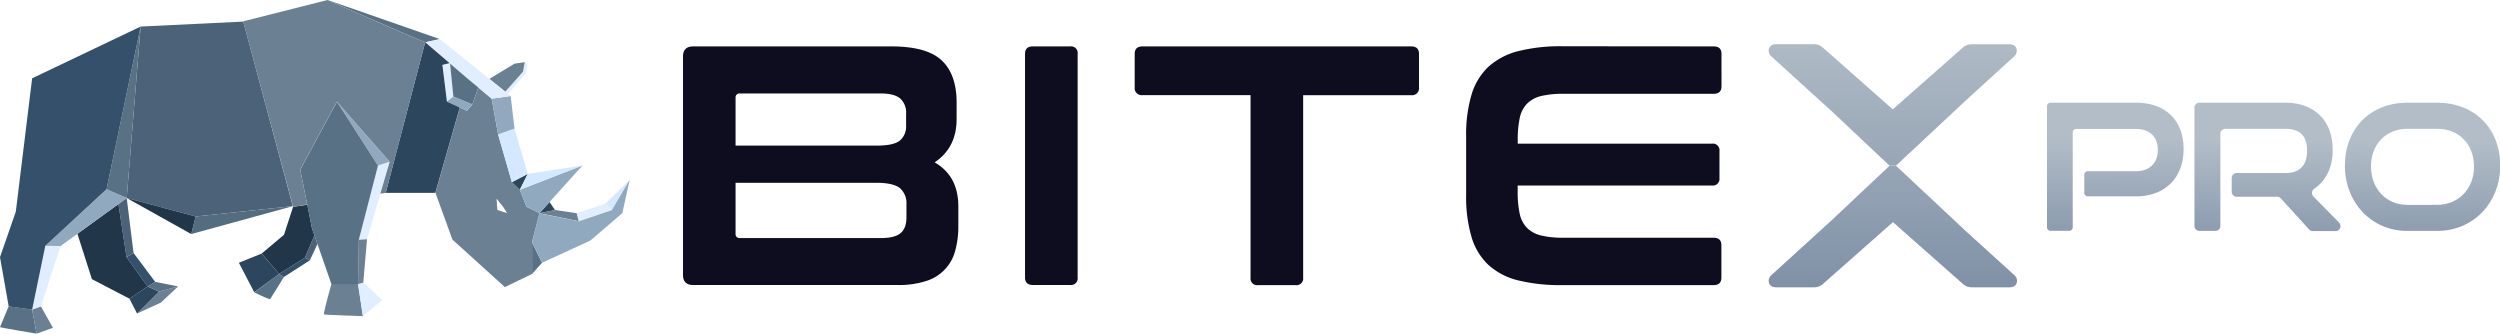 <svg xmlns="http://www.w3.org/2000/svg" xmlns:xlink="http://www.w3.org/1999/xlink" viewBox="0 0 715.57 95.5"><defs><style>.cls-1{fill:#0e0c1f;}.cls-2{fill:url(#Degradado_sin_nombre_4);}.cls-3{fill:url(#Degradado_sin_nombre_4-2);}.cls-4{fill:url(#Degradado_sin_nombre_4-3);}.cls-5{fill:url(#Degradado_sin_nombre_4-4);}.cls-6{fill:url(#Degradado_sin_nombre_4-5);}.cls-7{fill:#2c465e;}.cls-8{fill:#d4e8ff;}.cls-9{fill:#e1eeff;}.cls-10{fill:#6b8092;}.cls-11{fill:#587185;}.cls-12{fill:#91a9bf;}.cls-13{fill:#34506b;}.cls-14{fill:#4b6278;}.cls-15{fill:#223649;}.cls-16{fill:#546c7f;}</style><linearGradient id="Degradado_sin_nombre_4" x1="605.41" y1="39.47" x2="604.85" y2="84.12" gradientUnits="userSpaceOnUse"><stop offset="0" stop-color="#b2bdc7"/><stop offset="1" stop-color="#72859e"/></linearGradient><linearGradient id="Degradado_sin_nombre_4-2" x1="649.12" y1="40.02" x2="648.57" y2="84.67" xlink:href="#Degradado_sin_nombre_4"/><linearGradient id="Degradado_sin_nombre_4-3" x1="693.43" y1="40.57" x2="692.88" y2="85.23" xlink:href="#Degradado_sin_nombre_4"/><linearGradient id="Degradado_sin_nombre_4-4" x1="541.77" y1="7.12" x2="541.77" y2="103.22" xlink:href="#Degradado_sin_nombre_4"/><linearGradient id="Degradado_sin_nombre_4-5" x1="541.76" y1="7.12" x2="541.76" y2="103.22" xlink:href="#Degradado_sin_nombre_4"/></defs><title>Recurso 10</title><g id="Capa_2" data-name="Capa 2"><g id="Capa_1-2" data-name="Capa 1"><path class="cls-1" d="M255.12,13.28q10.13,0,14.41,4t4.28,12.1v4.69q0,8.2-6.29,12.4,6.78,3.9,6.78,12.59v5.66a25.81,25.81,0,0,1-.88,7,12.26,12.26,0,0,1-8.27,8.69,25.23,25.23,0,0,1-8.26,1.17H198.44c-2,0-2.95-1-2.95-2.93V16.2c0-1.95,1-2.92,2.95-2.92Zm-44.58,28.4h40.35c3.27,0,5.51-.48,6.69-1.46a5.27,5.27,0,0,0,1.77-4.3V32.6a5.46,5.46,0,0,0-1.72-4.44c-1.15-.94-3-1.41-5.56-1.41H211.82A1.13,1.13,0,0,0,210.54,28Zm0,10.64V66.87a1.13,1.13,0,0,0,1.28,1.27h40.35q3.93,0,5.61-1.42t1.67-4.54V58.47a5.75,5.75,0,0,0-1.82-4.59c-1.22-1-3.47-1.56-6.74-1.56Z"/><path class="cls-1" d="M306.28,13.28a1.9,1.9,0,0,1,2.17,2.14v64a1.91,1.91,0,0,1-2.17,2.15H295.66c-1.51,0-2.27-.72-2.27-2.15v-64c0-1.43.76-2.14,2.27-2.14Z"/><path class="cls-1" d="M403.89,13.28c1.51,0,2.27.71,2.27,2.14V25a2,2,0,0,1-2.27,2.24H373V79.46a1.91,1.91,0,0,1-2.16,2.15H360.11a1.91,1.91,0,0,1-2.17-2.15V27.23H327A2,2,0,0,1,324.78,25V15.42c0-1.43.75-2.14,2.26-2.14Z"/><path class="cls-1" d="M490.48,13.28c1.51,0,2.26.71,2.26,2.14V24.7c0,1.43-.75,2.15-2.26,2.15h-43a26.72,26.72,0,0,0-6.35.63,8.55,8.55,0,0,0-4,2.15A8.16,8.16,0,0,0,435,33.72a29.67,29.67,0,0,0-.58,6.4v1H490a1.9,1.9,0,0,1,2.16,2.15V51A1.9,1.9,0,0,1,490,53.1H434.4v1.66a29.67,29.67,0,0,0,.58,6.4,8.24,8.24,0,0,0,2.12,4.1,8.54,8.54,0,0,0,4,2.14,26.16,26.16,0,0,0,6.35.64h43c1.51,0,2.26.71,2.26,2.15v9.27c0,1.43-.75,2.15-2.26,2.15H447.19a50.84,50.84,0,0,1-12.7-1.37A19.48,19.48,0,0,1,426,75.8a17.94,17.94,0,0,1-4.82-8,40.65,40.65,0,0,1-1.53-12V39.05a40.18,40.18,0,0,1,1.53-11.91,18,18,0,0,1,4.82-8,20,20,0,0,1,8.51-4.49,49.32,49.32,0,0,1,12.7-1.41Z"/><path class="cls-2" d="M611.41,29.4h-24.5a1,1,0,0,0-1,1V65.06a1,1,0,0,0,1,1h5.36a1,1,0,0,0,1-1V37.9a1,1,0,0,1,1-1h17.08c3.93,0,6.28,2.25,6.28,6S615.28,49,611.41,49H597.58a1,1,0,0,0-1,1v5.2a1,1,0,0,0,1,1h13.83c8.26,0,13.6-5.32,13.6-13.55S619.8,29.4,611.41,29.4Z"/><path class="cls-3" d="M662.16,56.23a1.43,1.43,0,0,1,.2-2.18c3.41-2.28,5.32-6.19,5.32-11.1,0-8.36-5.17-13.55-13.5-13.55H629.55a1.43,1.43,0,0,0-1.43,1.43V64.66a1.43,1.43,0,0,0,1.43,1.43h4.55a1.43,1.43,0,0,0,1.43-1.43V38.3A1.43,1.43,0,0,1,637,36.87h17.22c4.07,0,6.13,2.08,6.13,6.18,0,4.29-2.06,6.47-6.13,6.47h-14A1.43,1.43,0,0,0,638.78,51v3.87a1.44,1.44,0,0,0,1.44,1.44h11.54a1.44,1.44,0,0,1,1.06.46l8.11,8.91a1.44,1.44,0,0,0,1.05.46h6.52a1.42,1.42,0,0,0,1-2.43Z"/><path class="cls-4" d="M697.59,29.4H689c-10.5,0-17.83,7.4-17.83,18S678.8,66.09,689,66.09h8.63c10.25,0,18-8,18-18.71S708.17,29.4,697.59,29.4Zm0,29.23H689c-6,0-10.36-4.61-10.36-11S683,36.87,689,36.87h8.63c6.19,0,10.51,4.44,10.51,10.81S703.68,58.63,697.59,58.63Z"/><path class="cls-5" d="M562.79,28.63l13.72-12.49,0,0a2.15,2.15,0,0,0,.67-2.19c-.13-.48-.59-1.28-2.13-1.28H564.58a4.16,4.16,0,0,0-1.85.34,4.32,4.32,0,0,0-1.16.83L541.76,31.3,522,13.84A4.57,4.57,0,0,0,520.8,13a4.16,4.16,0,0,0-1.85-.34H508.46c-1.54,0-2,.8-2.13,1.28a2.16,2.16,0,0,0,.69,2.21l17.6,16,16.22,15.27h1.85Z"/><path class="cls-6" d="M562.79,66.26l-20.1-18.82h-1.85L524.62,62.72,507,78.77a2.13,2.13,0,0,0-.67,2.18c.16.59.67,1.29,2.13,1.29H519a4.16,4.16,0,0,0,1.85-.34,4.32,4.32,0,0,0,1.16-.83l19.8-17.49,19.78,17.47a4.57,4.57,0,0,0,1.19.85,4.16,4.16,0,0,0,1.85.34h10.49c1.54,0,2-.81,2.13-1.29a2.13,2.13,0,0,0-.67-2.18Z"/><polygon class="cls-7" points="157.29 57.82 158.84 60.11 154.4 61.03 157.29 57.82"/><polygon class="cls-8" points="180.23 51.47 175.11 60.11 173.35 58.27 180.23 51.47"/><polygon class="cls-9" points="173.35 58.27 175.11 60.11 165.63 63.3 165.05 61.03 173.35 58.27"/><polygon class="cls-10" points="165.05 61.03 165.63 63.3 154.4 61.03 158.84 60.11 165.05 61.03"/><path class="cls-11" d="M155.15,75.21,152.3,78.4V69.21C152.39,69.76,155.15,75.21,155.15,75.21Z"/><path class="cls-12" d="M180.23,51.47,178.13,61,169,68.84l-13.84,6.37s-2.76-5.45-2.85-6v0c.08-.25,2.1-8.14,2.1-8.14l11.23,2.27,9.48-3.19Z"/><path class="cls-10" d="M140.72,28.24l1.85,10.23,3.94,13.67,2.27,2.18,1.93,4.87L154.4,61s-2,7.89-2.1,8.14V78.4l-7.8,3.77-15-13.59-4.86-13.37,7-24.43,2,.93,1.57-1.85,1.71-4.81ZM145.14,61,144,59.19l-1.87-2.32.22,3.24Z"/><polygon class="cls-12" points="166.73 47.36 157.29 57.82 154.4 61.03 150.71 59.19 148.78 54.33 166.73 47.36"/><polygon class="cls-7" points="151.07 49.76 148.78 54.33 146.51 52.14 151.07 49.76"/><polygon class="cls-8" points="166.73 47.36 148.78 54.33 151.07 49.76 166.73 47.36"/><polygon class="cls-8" points="147.27 36.79 151.07 49.76 146.51 52.14 142.57 38.47 147.27 36.79"/><polygon class="cls-12" points="146.17 27.48 147.27 36.79 142.57 38.47 140.72 28.24 146.17 27.48"/><polygon class="cls-9" points="150.95 18.42 150.53 20.99 145.41 26.88 144.62 26.24 149.7 20.52 150.19 17.8 150.95 18.42"/><polygon class="cls-10" points="150.19 17.8 149.7 20.52 144.62 26.24 140.07 22.59 147.27 18.22 150.19 17.8"/><path class="cls-11" d="M125.85,11.18l-4.14.9C120.49,11.75,94.17.18,93.76,0Z"/><path class="cls-9" d="M145.41,26.88l.76.61-5.45.75-3.82-3.19,0,0-8.05-6.9h-.06l-7-6,4.14-.9,14.22,11.41,4.55,3.65Z"/><polygon class="cls-9" points="128.82 18.19 129.76 27.61 127.92 29.08 126.69 18.62 128.75 18.13 128.82 18.19"/><polygon class="cls-12" points="131.6 30.78 127.92 29.08 129.76 27.61 135.19 29.86 133.62 31.7 131.6 30.78"/><path class="cls-11" d="M136.9,25.05l-1.71,4.81-5.43-2.25-.94-9.42,5.12,4.4L136.86,25Z"/><path class="cls-7" d="M127.92,29.08l3.68,1.7-7,24.43h-14.2l11.29-43.13,7,6-2.06.49Z"/><path class="cls-11" d="M79.89,78.4l1.36.89s-3.82,6.26-4,6.38a41.3,41.3,0,0,1-4.43-2Z"/><polygon class="cls-7" points="74.86 72.58 79.89 78.4 72.77 83.65 68.37 75.21 74.86 72.58"/><polygon class="cls-13" points="88.72 74.48 81.25 79.29 79.89 78.4 87.27 73.78 88.72 74.48"/><polygon class="cls-14" points="90.01 67.37 90.86 69.82 88.72 74.48 87.27 73.78 90.01 67.37"/><path class="cls-15" d="M89.29,65.31,90,67.37l-2.74,6.41L79.89,78.4l-5-5.82,6.39-5.37,2.61-8,4.08-.61Z"/><path class="cls-10" d="M102.48,81.3l1.39,9.18S93.08,90.14,92.75,90s2.12-8.73,2.12-8.73Z"/><polygon class="cls-9" points="109.41 85.89 103.87 90.47 102.48 81.3 103.99 80.86 109.41 85.89"/><polygon class="cls-10" points="105.05 68.44 103.99 80.86 102.48 81.3 102.7 68.56 105.05 68.44"/><polygon class="cls-9" points="108.86 55.44 105.05 68.44 102.7 68.56 108.18 47.36 111.53 46.3 108.86 55.44"/><polygon class="cls-12" points="96.44 29.08 111.53 46.3 108.18 47.36 96.44 29.08"/><path class="cls-11" d="M87.94,58.58l-2-10c.44-.9,10.51-19.46,10.51-19.46l11.74,18.28-5.48,21.2-.22,12.74H94.87l-4-11.48L90,67.37l-.72-2.06Z"/><path class="cls-10" d="M83.86,59.19l0-.18h0L69.62,6.18l0-.08L93.75,0h0c.41.18,26.73,11.75,27.95,12.08L110.42,55.21l-1.56.23,2.68-9.14L96.44,29.08S86.37,47.64,85.93,48.54l2,10Z"/><polygon class="cls-14" points="69.62 6.18 83.81 59 56 61.96 36.27 56.68 40.26 7.6 69.62 6.18"/><polygon class="cls-16" points="83.81 59 83.81 59.01 54.74 66.99 56 61.96 83.81 59"/><polygon class="cls-15" points="56 61.96 54.74 66.99 36.27 56.68 56 61.96"/><polygon class="cls-10" points="50.97 81.99 46.05 86.61 39.23 89.74 45.49 83.47 50.97 81.99"/><polygon class="cls-7" points="45.49 83.47 39.23 89.74 37.05 85.49 42.25 81.99 45.49 83.47"/><polygon class="cls-11" points="50.97 81.99 45.49 83.47 42.25 81.99 44.42 80.68 50.97 81.99"/><polygon class="cls-13" points="38.22 72.4 44.42 80.68 42.25 81.99 36.21 73.61 38.22 72.4"/><polygon class="cls-14" points="36.27 56.68 38.22 72.4 36.21 73.61 33.9 58.4 36.27 56.68"/><polygon class="cls-15" points="36.21 73.61 42.25 81.99 37.05 85.49 26.31 79.9 22.19 67.03 22.13 66.94 33.9 58.4 36.21 73.61"/><path class="cls-11" d="M9.2,88.62l1.28,6.88S0,93.74,0,93.65l2.49-6Z"/><polygon class="cls-10" points="11.71 87.7 15.15 93.82 10.48 95.5 9.2 88.62 11.71 87.7"/><polygon class="cls-9" points="17.34 70.42 11.71 87.7 9.2 88.62 12.97 70.36 17.34 70.42"/><polygon class="cls-12" points="36.27 56.68 33.9 58.4 22.13 66.94 17.34 70.42 12.97 70.36 30.5 54.15 36.27 56.68"/><polygon class="cls-11" points="40.26 7.6 36.27 56.68 30.5 54.15 40.26 7.6"/><polygon class="cls-13" points="40.26 7.6 30.5 54.15 12.97 70.36 9.2 88.62 2.49 87.7 0 73.61 4.53 60.57 9.2 22.41 40.26 7.6"/></g></g></svg>